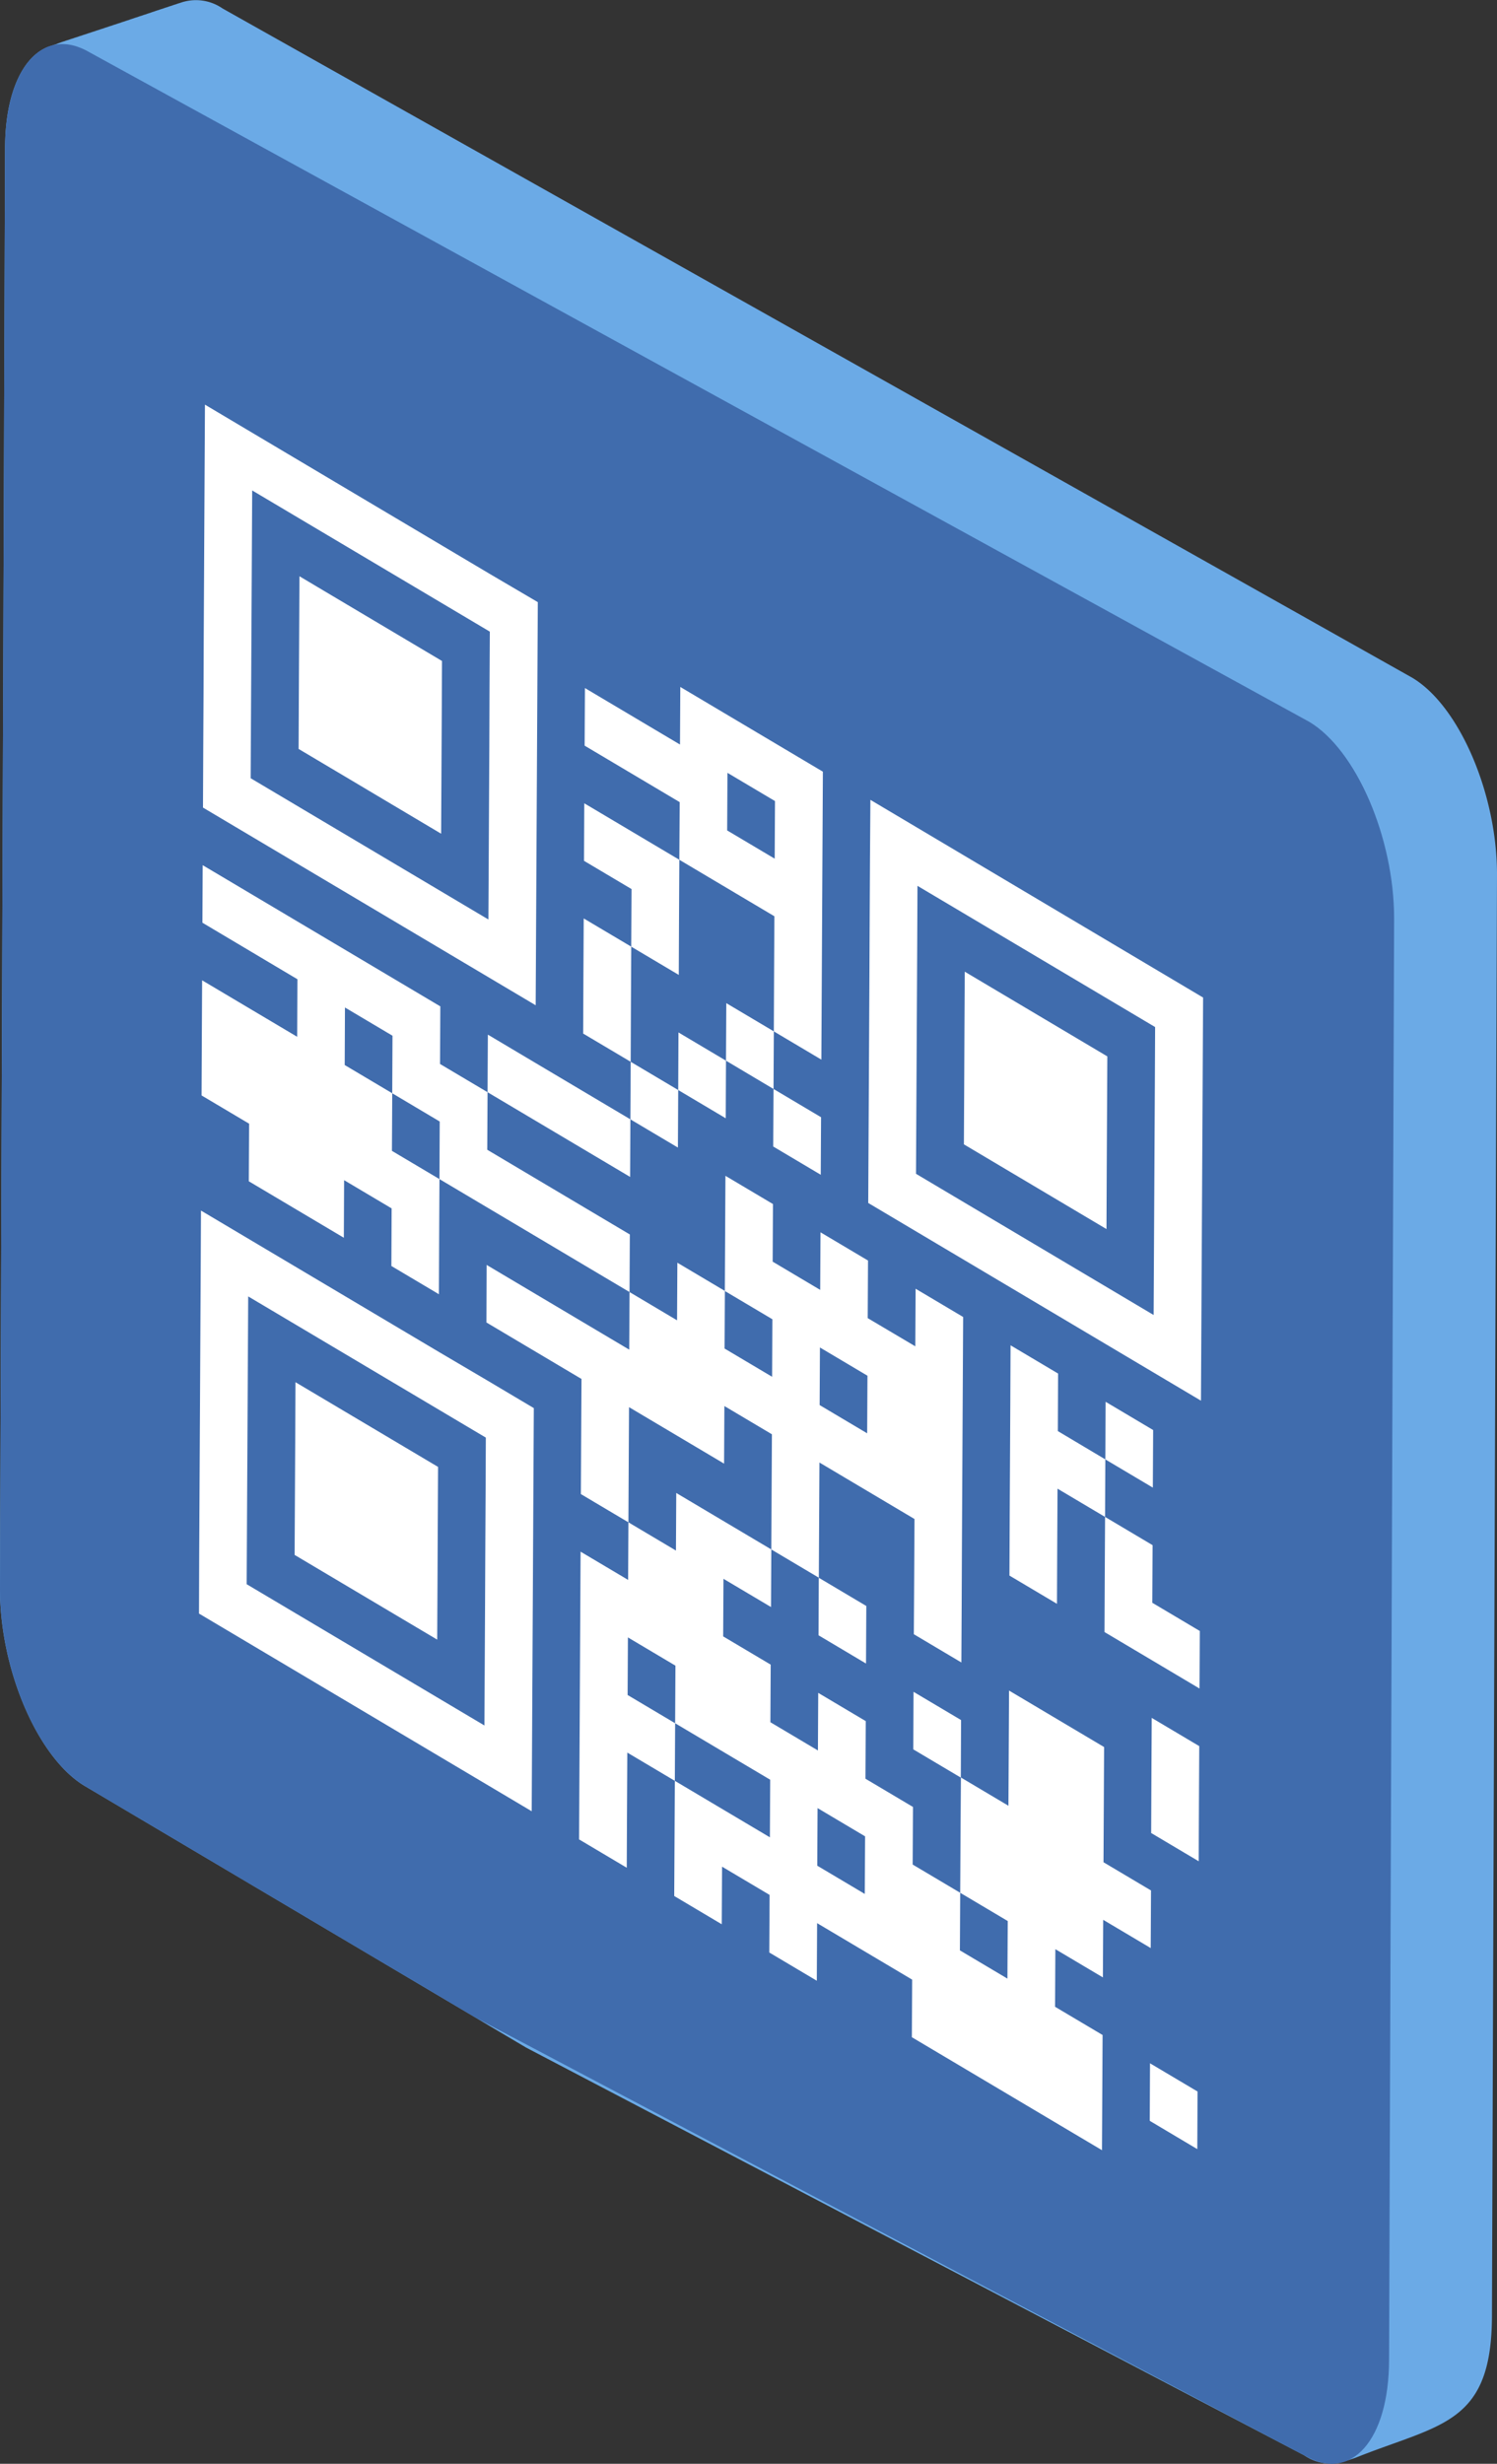 <svg xmlns="http://www.w3.org/2000/svg" width="29.639" height="48.77" viewBox="0 0 29.639 48.77"><rect x="0" y="0" width="29.639" height="48.77" fill="#333333" stroke="none"/><title>Asset 11</title><g id="Layer_2" data-name="Layer 2"><g id="_ÎÓÈ_1" data-name="—ÎÓÈ_1"><path d="M27.958,13.414,4.404.166a.926.926,0,0,0-.839-.108.781.781,0,0,0-.085.028A.788.788,0,0,0,3.396.114a.781.781,0,0,0-.085.028A.774.774,0,0,0,3.227.17.772.772,0,0,0,3.142.198a.775.775,0,0,0-.085.028A.79.79,0,0,0,2.973.255a.78.78,0,0,0-.084.028A.785.785,0,0,0,2.804.311a.777.777,0,0,0-.085.028.773.773,0,0,0-.085.028A.785.785,0,0,0,2.55.396a.788.788,0,0,0-.085.028A.774.774,0,0,0,2.381.452a.774.774,0,0,0-.085.028.77.77,0,0,0-.085.028.775.775,0,0,0-.085.028.784.784,0,0,0-.084.028.778.778,0,0,0-.085.028.773.773,0,0,0-.085.028.784.784,0,0,0-.085.028.788.788,0,0,0-.085.028.77.77,0,0,0-.085.028.781.781,0,0,0-.085.028.778.778,0,0,0-.085.028.77.77,0,0,0-.085.028.783.783,0,0,0-.085.028.778.778,0,0,0-.084.028A.775.775,0,0,0,1.112.875.777.777,0,0,0,1.027.903C.478,1.054.1,1.807.1,2.939L0,31.463c0,1.599.753,3.341,1.681,3.892L5.03,37.339,10.418,40.532l15.403,8.07a.926.926,0,0,0,.839.108,2507286.446,2507286.446,0,0,0,.169-.056c1.685-.677,2.71-.648,2.71-2.825l.1-28.524C29.639,15.707,28.887,13.964,27.958,13.414Z" style="fill:#6baae6"/><path d="M25.921,14.288,1.781,1.04C.853.49.1,1.34.1,2.939L0,31.463c0,1.599.753,3.341,1.681,3.892l3.349,1.985L9.424,39.943l16.397,8.66c.928.55,1.681-.3,1.681-1.899L27.602,18.18C27.602,16.581,26.849,14.839,25.921,14.288Z" style="fill:#406cad"/><g id="_Group_" data-name="&lt;Group&gt;"><path id="_Compound_Path_" data-name="&lt;Compound Path&gt;" d="M4.019,15.986l.941.559.941.559.941.559.941.559.941.559.941.559.941.559.006-1.14.006-1.14.006-1.14.006-1.14.006-1.14.006-1.14.006-1.14L9.703,11.364l-.941-.559-.941-.559-.941-.559-.941-.559-.941-.559L4.058,8.01,4.052,9.149l-.006,1.14-.006,1.14-.006,1.14L4.03,13.707,4.024,14.847,4.019,15.986m.946-.58.941.559L6.847,16.524l.941.559.941.559.941.559.006-1.14.006-1.14.006-1.14L9.692,13.643l.006-1.14-.941-.559-.941-.559L6.875,10.826l-.941-.559L4.993,9.708l-.006,1.14-.006,1.14-.006,1.14-.006,1.14-.006,1.14" style="fill:#fff;fill-rule:evenodd"/><path id="_Compound_Path_2" data-name="&lt;Compound Path&gt;" d="M15.321,20.416l.941.559.006-1.14.006-1.14.006-1.14.006-1.14.006-1.14-.941-.559-.941-.559-.941-.559-.006,1.14-.941-.559-.941-.559-.006,1.14.941.559.941.559L13.45,17.019l.941.559.941.559-.006,1.14L15.321,20.416m-.924-3.978.941.559.006-1.14-.941-.559-.006,1.14" style="fill:#fff;fill-rule:evenodd"/><path id="_Compound_Path_3" data-name="&lt;Compound Path&gt;" d="M17.191,23.813l.941.559.941.559.941.559.941.559.941.559.941.559.941.559.006-1.14.006-1.14.006-1.14.006-1.14.006-1.14.006-1.14.006-1.14-.941-.559-.941-.559-.941-.559-.941-.559-.941-.559-.941-.559-.941-.559L17.225,16.976l-.006,1.14L17.214,19.255,17.208,20.395l-.006,1.14-.006,1.14-.006,1.14m.946-.58.941.559.941.559.941.559.941.559.941.559.006-1.14.006-1.14.006-1.14.006-1.14L22.87,20.33l-.941-.559-.941-.559-.941-.559-.941-.559-.941-.559L18.16,18.675l-.006,1.14-.006,1.14-.006,1.14-.006,1.14" style="fill:#fff;fill-rule:evenodd"/><polyline id="_Path_" data-name="&lt;Path&gt;" points="5.912 14.825 6.853 15.384 7.794 15.944 8.734 16.503 8.74 15.363 8.746 14.224 8.751 13.084 7.81 12.525 6.869 11.966 5.929 11.407 5.923 12.546 5.917 13.686 5.912 14.825" style="fill:#fff;fill-rule:evenodd"/><polyline id="_Path_2" data-name="&lt;Path&gt;" points="19.084 22.652 20.025 23.211 20.966 23.77 21.907 24.329 21.912 23.19 21.918 22.05 21.924 20.911 20.983 20.352 20.042 19.793 19.101 19.234 19.095 20.373 19.09 21.513 19.084 22.652" style="fill:#fff;fill-rule:evenodd"/><polyline id="_Path_3" data-name="&lt;Path&gt;" points="12.498 18.739 13.439 19.298 13.444 18.158 13.45 17.019 12.509 16.46 11.568 15.901 11.563 17.04 12.504 17.599 12.498 18.739" style="fill:#fff;fill-rule:evenodd"/><polyline id="_Path_4" data-name="&lt;Path&gt;" points="11.546 20.459 12.487 21.018 12.492 19.878 12.498 18.739 11.557 18.18 11.551 19.319 11.546 20.459" style="fill:#fff;fill-rule:evenodd"/><polyline id="_Path_5" data-name="&lt;Path&gt;" points="14.374 20.996 15.315 21.556 15.321 20.416 14.38 19.857" style="fill:#fff;fill-rule:evenodd"/><polyline id="_Path_6" data-name="&lt;Path&gt;" points="13.428 21.577 14.369 22.136 14.374 20.996 13.433 20.437" style="fill:#fff;fill-rule:evenodd"/><polyline id="_Path_7" data-name="&lt;Path&gt;" points="15.309 22.695 16.25 23.254 16.256 22.115 15.315 21.556" style="fill:#fff;fill-rule:evenodd"/><polyline id="_Path_8" data-name="&lt;Path&gt;" points="12.481 22.157 13.422 22.716 13.428 21.577 12.487 21.018" style="fill:#fff;fill-rule:evenodd"/><polyline id="_Path_9" data-name="&lt;Path&gt;" points="4.926 23.383 5.867 23.942 6.808 24.501 6.813 23.361 7.754 23.92 7.749 25.06 8.69 25.619 8.695 24.479 8.701 23.34 7.76 22.781 7.766 21.641 6.825 21.082 6.83 19.943 7.771 20.502 7.766 21.641 8.706 22.2 8.701 23.34 9.642 23.899 10.583 24.458 11.523 25.017 12.464 25.576 12.47 24.436 11.529 23.877 10.588 23.318 9.647 22.759 9.653 21.62 8.712 21.061 8.718 19.921 7.777 19.362 6.836 18.803 5.895 18.244 4.954 17.685 4.013 17.126 4.008 18.265 4.948 18.824 5.889 19.384 5.884 20.523 4.943 19.964 4.002 19.405 3.996 20.544 3.991 21.684 4.932 22.243 4.926 23.383" style="fill:#fff;fill-rule:evenodd"/><polyline id="_Path_10" data-name="&lt;Path&gt;" points="9.653 21.62 10.594 22.179 11.535 22.738 12.476 23.297 12.481 22.157 11.54 21.598 10.599 21.039 9.659 20.48 9.653 21.62" style="fill:#fff;fill-rule:evenodd"/><path id="_Compound_Path_4" data-name="&lt;Compound Path&gt;" d="M11.501,29.575l.941.559.006-1.14.006-1.14.941.559.941.559.006-1.14.941.559-.006,1.14-.006,1.14.941.559.006-1.14.006-1.14.941.559.941.559-.006,1.14L18.093,32.349l.941.559.006-1.14L19.045,30.629l.006-1.14.006-1.14.006-1.14.006-1.14-.941-.559-.006,1.14L17.18,26.092l.006-1.14-.941-.559-.006,1.14-.941-.559.006-1.14-.941-.559-.006,1.14-.006,1.14.941.559L15.287,27.253l-.941-.559.006-1.14-.941-.559-.006,1.14-.941-.559-.006,1.14-.941-.559-.941-.559-.941-.559L9.631,26.178l.941.559.941.559-.006,1.14-.006,1.14m4.727-1.763.941.559.006-1.14-.941-.559-.006,1.14" style="fill:#fff;fill-rule:evenodd"/><polyline id="_Path_11" data-name="&lt;Path&gt;" points="19.986 31.188 20.927 31.747 20.932 30.608 20.938 29.468 21.879 30.027 21.884 28.888 20.944 28.328 20.949 27.189 20.008 26.63 20.003 27.769 19.997 28.909 19.991 30.048 19.986 31.188" style="fill:#fff;fill-rule:evenodd"/><polyline id="_Path_12" data-name="&lt;Path&gt;" points="21.884 28.888 22.825 29.447 22.831 28.307 21.89 27.748" style="fill:#fff;fill-rule:evenodd"/><polyline id="_Path_13" data-name="&lt;Path&gt;" points="21.868 32.306 22.809 32.865 23.749 33.424 23.755 32.285 22.814 31.726 22.82 30.586 21.879 30.027 21.873 31.167 21.868 32.306" style="fill:#fff;fill-rule:evenodd"/><polyline id="_Path_14" data-name="&lt;Path&gt;" points="22.792 36.284 23.733 36.843 23.738 35.703 23.744 34.564 22.803 34.005 22.797 35.144 22.792 36.284" style="fill:#fff;fill-rule:evenodd"/><path id="_Compound_Path_5" data-name="&lt;Compound Path&gt;" d="M3.94,31.94l.941.559.941.559.941.559L7.704,34.176l.941.559.941.559.941.559.006-1.14.006-1.14.006-1.14.006-1.14.006-1.14.006-1.14.006-1.14-.941-.559L8.684,26.758l-.941-.559-.941-.559-.941-.559-.941-.559-.941-.559L3.974,25.103l-.006,1.14-.006,1.14-.006,1.14-.006,1.14-.006,1.14L3.94,31.94m.946-.58.941.559.941.559.941.559.941.559.941.559L9.597,33.015l.006-1.14L9.608,30.736l.006-1.14L9.619,28.457l-.941-.559-.941-.559-.941-.559-.941-.559-.941-.559-.006,1.14-.006,1.14-.006,1.14-.006,1.14-.006,1.14" style="fill:#fff;fill-rule:evenodd"/><path id="_Compound_Path_6" data-name="&lt;Compound Path&gt;" d="M11.468,36.412l.941.559L12.414,35.832l.006-1.14.941.559.006-1.14-.941-.559.006-1.14.941.559-.006,1.14.941.559.941.559-.006,1.14-.941-.559-.941-.559-.006,1.14-.006,1.14.941.559.006-1.14.941.559-.006,1.14.941.559.006-1.14.941.559.941.559-.006,1.14.941.559.941.559.941.559.941.559.006-1.14.006-1.14-.941-.559.006-1.14.941.559.006-1.14.941.559.006-1.14-.941-.559.006-1.14.006-1.14-.941-.559-.941-.559-.006,1.14-.006,1.14-.941-.559L19.017,36.327l-.006,1.14.941.559-.006,1.14-.941-.559.006-1.14-.941-.559.006-1.14-.941-.559.006-1.14-.941-.559-.006,1.14-.941-.559.006-1.14-.941-.559.006-1.14.941.559.006-1.14-.941-.559-.941-.559-.006,1.14-.941-.559-.006,1.14-.941-.559-.006,1.14-.006,1.14-.006,1.14-.006,1.14-.006,1.14m4.716.516.941.559.006-1.14-.941-.559-.006,1.14" style="fill:#fff;fill-rule:evenodd"/><polyline id="_Path_15" data-name="&lt;Path&gt;" points="16.206 32.37 17.146 32.929 17.152 31.79 16.211 31.231" style="fill:#fff;fill-rule:evenodd"/><polyline id="_Path_16" data-name="&lt;Path&gt;" points="18.082 34.628 19.023 35.187 19.028 34.048 18.087 33.489" style="fill:#fff;fill-rule:evenodd"/><polyline id="_Path_17" data-name="&lt;Path&gt;" points="5.833 30.779 6.774 31.338 7.715 31.897 8.656 32.456 8.662 31.316 8.667 30.177 8.673 29.037 7.732 28.478 6.791 27.919 5.85 27.36 5.845 28.5 5.839 29.639 5.833 30.779" style="fill:#fff;fill-rule:evenodd"/><polyline id="_Path_18" data-name="&lt;Path&gt;" points="22.764 41.981 23.705 42.541 23.71 41.401 22.769 40.842" style="fill:#fff;fill-rule:evenodd"/></g></g></g></svg>